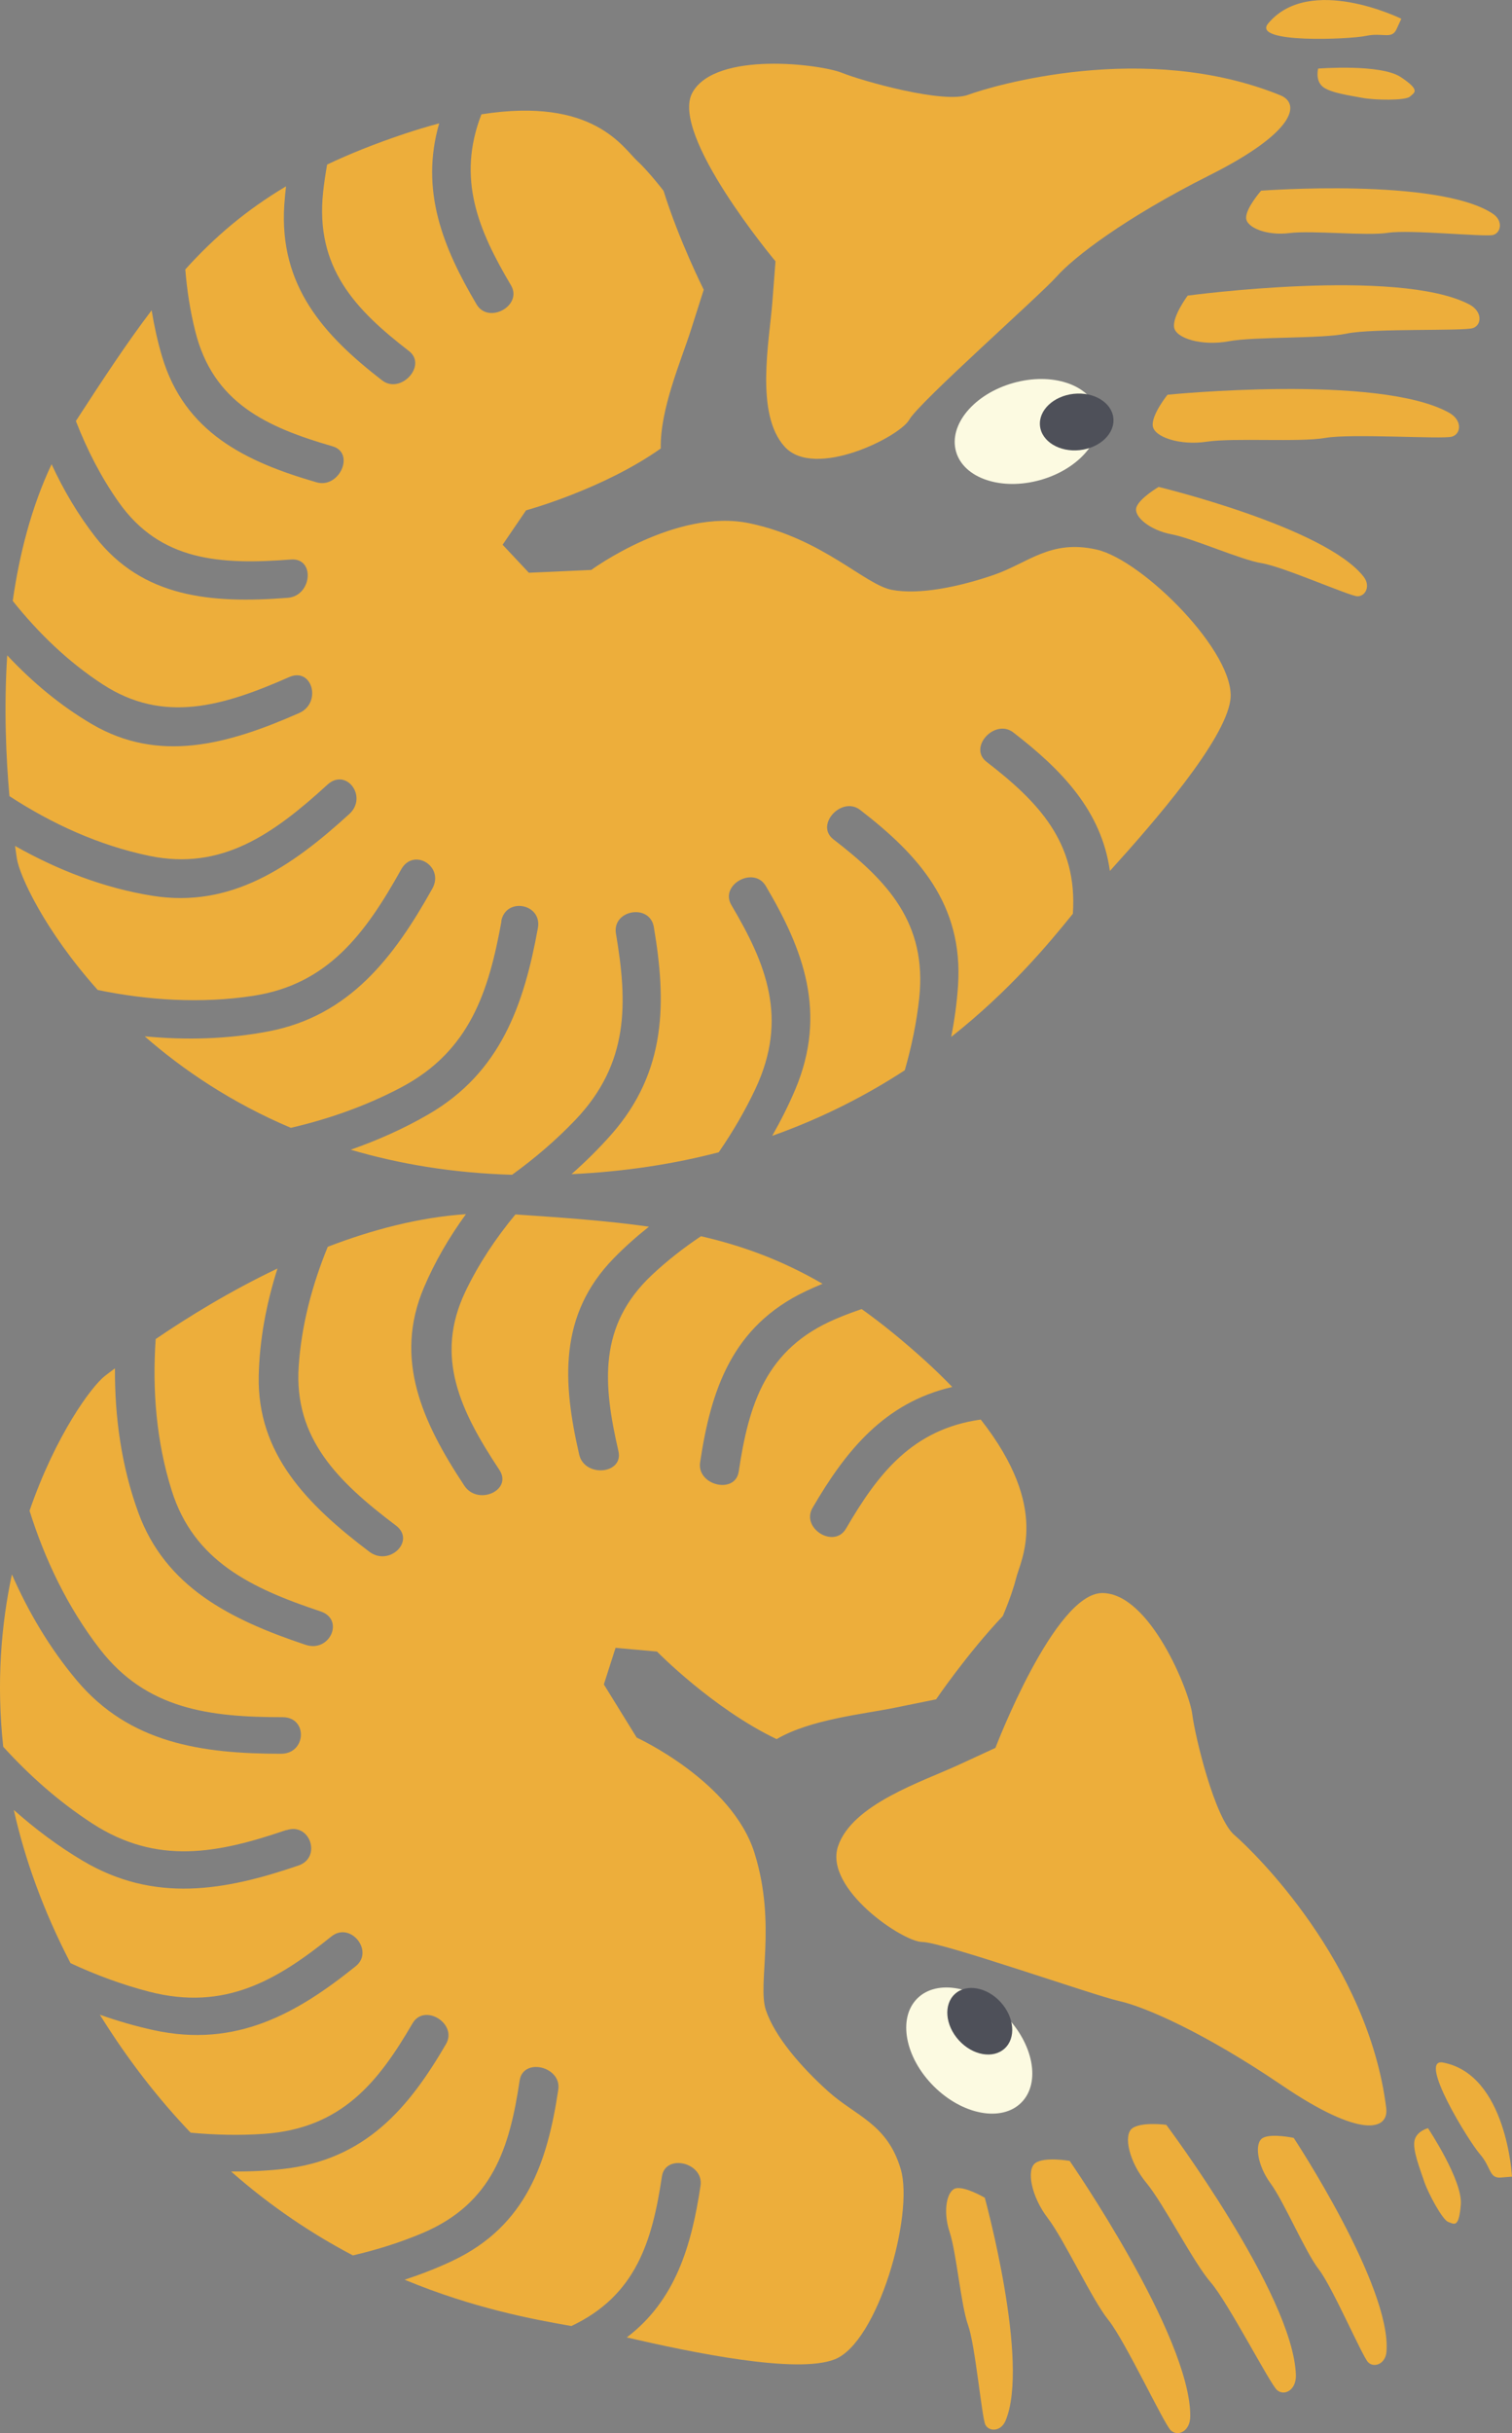 <?xml version="1.0" encoding="UTF-8"?>
<svg id="Layer_1" xmlns="http://www.w3.org/2000/svg" version="1.1" viewBox="0 0 215.99 347.33">
  <rect x="0" y="0" width="215.99" height="347.33" fill="#808080" stroke="none"/>
  <!-- Generator: Adobe Illustrator 29.5.0, SVG Export Plug-In . SVG Version: 2.1.0 Build 137)  -->
  <defs>
    <style>
      .st0 {
        fill: #4e5059;
      }

      .st1 {
        fill: #edae3b;
      }

      .st2 {
        fill: #fcfae1;
      }
    </style>
  </defs>
  <path class="st1" d="M142.2,249.5s8.43-22.09,15.26-22.09,12.45,14.06,12.85,17.27c.4,3.21,3.21,14.86,6.02,17.27s19.1,18.23,21.69,38.96c.4,3.21-3.61,4.42-14.86-3.21s-19.68-11.25-23.29-12.05c-3.61-.8-25.3-8.43-28.11-8.43s-14.06-7.63-12.05-13.65,12.05-9.24,17.27-11.65l5.22-2.41h0Z"/>
  <ellipse class="st2" cx="138.46" cy="292.72" rx="7.19" ry="10.51" transform="translate(-166.43 183.64) rotate(-45)"/>
  <path class="st1" d="M215.99,310.72s-.74-14.58-9.86-16.29c-3.67-.69,3.67,11.24,5.28,13.08s1.3,3.46,2.94,3.34l1.64-.13h0Z"/>
  <path class="st1" d="M203.99,303.8s4.97,7.45,4.69,10.91c-.28,3.45-.97,2.76-1.79,2.48-.83-.28-2.9-4.14-3.45-5.8-.55-1.66-1.66-4.42-1.38-5.8.28-1.38,1.93-1.79,1.93-1.79h0Z"/>
  <path class="st1" d="M184.81,305.19s13.97,21.15,13.25,30.51c-.14,1.79-1.79,2.35-2.62,1.52-.83-.83-5.11-10.77-7.04-13.25-1.93-2.48-4.97-9.66-6.9-12.29-1.93-2.62-2.35-5.8-1.1-6.49,1.24-.69,4.42,0,4.42,0h-.01Z"/>
  <path class="st1" d="M166.61,303.33s18.12,24.19,18.51,35.69c.07,2.2-1.69,3.07-2.71,2.15s-7.01-12.55-9.46-15.36c-2.45-2.81-6.72-11.22-9.18-14.19-2.47-2.98-3.33-6.8-2.04-7.79,1.29-.98,4.88-.51,4.88-.51h0Z"/>
  <path class="st1" d="M40.89,261.24c-9.7,3.31-18.43,5.09-27.74-.96-4.72-3.07-8.95-6.81-12.69-10.93-.99-9.1-.3-17.4,1.24-24.6,2.38,5.42,5.45,10.6,9.31,15.18,7.52,8.91,17.81,10.42,29.14,10.42,3.62,0,3.86-5.22.22-5.22-10.46,0-19.44-1.13-26.08-9.69-4.61-5.95-7.87-12.78-10.07-19.78,3.73-10.82,8.88-17.8,10.8-19.27.35-.26.82-.63,1.4-1.06-.04,6.95.93,13.99,3.33,20.57,3.88,10.64,13.12,15.3,23.91,18.9,3.45,1.15,5.6-3.61,2.14-4.77-9.97-3.32-18.11-7.21-21.27-17.25-2.21-7.01-2.79-14.41-2.29-21.63,4.45-3.03,10.49-6.78,17.4-10.07-1.59,4.99-2.57,10.15-2.68,15.33-.24,11.09,6.85,18.34,15.8,25.1,2.86,2.16,6.67-1.57,3.8-3.74-8.27-6.24-14.59-12.42-13.89-22.73.39-5.85,1.91-11.6,4.15-17.06,6.28-2.42,13.01-4.2,19.74-4.66-2.4,3.3-4.45,6.81-6.01,10.49-4.32,10.2-.25,19.17,5.78,28.27,1.93,2.91,6.94.66,5-2.26-5.57-8.41-9.31-16.14-4.84-25.47,1.88-3.92,4.32-7.59,7.14-10.99,7.13.48,13.36.93,19.07,1.75-1.78,1.41-3.47,2.91-5.03,4.51-7.88,8.08-7.32,17.68-4.93,28.03.76,3.3,6.37,2.81,5.6-.51-2.21-9.56-2.91-17.91,4.79-25.14,2.15-2.02,4.51-3.86,7-5.53,6.02,1.38,11.63,3.46,17.37,6.79-.82.34-1.64.7-2.44,1.08-10.49,4.99-13.5,14.06-15.05,24.41-.49,3.3,5.03,4.62,5.52,1.3,1.43-9.56,3.84-17.52,13.85-21.77,1.21-.52,2.45-.98,3.71-1.41,2.92,2.08,5.92,4.52,9.08,7.38,1.42,1.29,2.69,2.53,3.86,3.74-9.67,2.24-15.2,9.08-19.96,17.26-1.69,2.9,3.08,5.88,4.78,2.96,4.59-7.88,9.49-14.19,19.25-15.57,10.05,12.8,5.66,20.03,5.02,22.76-.21.88-.83,2.84-1.87,5.29-5.1,5.38-9.53,11.89-9.53,11.89l-5.9,1.2c-4.52.92-12.04,1.65-16.88,4.48-9.14-4.37-17.09-12.5-17.09-12.5l-5.92-.53-1.67,5.22,4.69,7.59s13.65,6.25,16.84,16.51.35,18.66,1.62,22.41c1.27,3.76,5,8.09,8.92,11.61s8.42,4.58,10.34,11.08-3.25,24.72-9.44,27.15c-5.44,2.13-20.34-.97-29.7-3.13,6.9-5.23,9.25-13,10.54-21.67.49-3.3-5.03-4.62-5.52-1.3-1.38,9.25-3.71,16.99-12.93,21.34-5.42-.94-14.02-2.54-23.82-6.61,2.37-.78,4.69-1.68,6.9-2.73,10.49-4.99,13.5-14.06,15.05-24.41.49-3.3-5.03-4.62-5.52-1.3-1.43,9.56-3.84,17.52-13.85,21.77-3.19,1.35-6.54,2.4-9.97,3.2-5.69-2.99-11.61-6.88-17.4-11.98,2.47.02,4.92-.08,7.35-.35,11.84-1.29,18.06-8.75,23.35-17.84,1.69-2.9-3.08-5.88-4.78-2.96-4.89,8.4-10.13,15.01-21.24,15.78-3.46.24-6.96.16-10.46-.17-4.52-4.73-8.9-10.29-12.97-16.84,2.53.89,5.1,1.64,7.71,2.21,11.76,2.56,20.44-2.38,28.84-9.13,2.68-2.15-.76-6.42-3.46-4.26-7.76,6.23-15.2,10.7-26.06,7.89-3.85-1-7.61-2.39-11.22-4.07-3.94-7.59-6.54-14.91-8.1-21.87,3.04,2.7,6.32,5.16,9.82,7.24,10.26,6.1,20.35,4.28,30.85.69,3.35-1.15,1.64-6.2-1.72-5.04l-.03-.02Z"/>
  <path class="st1" d="M110.77,37.29s-15.18-18.13-11.85-24.09c3.33-5.96,18.34-4.02,21.34-2.81s14.54,4.44,18.02,3.15c3.47-1.28,25.22-7.79,44.59.05,3,1.21,2.1,5.31-10.05,11.41-12.14,6.1-19.41,11.7-21.87,14.47-2.46,2.76-19.69,17.98-21.06,20.44-1.37,2.45-13.51,8.56-17.79,3.87-4.28-4.69-2.2-15.02-1.76-20.76l.44-5.73h-.01Z"/>
  <ellipse class="st2" cx="146.68" cy="61.59" rx="10.51" ry="7.19" transform="translate(-11.24 42.38) rotate(-15.84)"/>
  <path class="st1" d="M200.18,2.68s-13.09-6.45-19.03.68c-2.39,2.87,11.6,2.27,13.99,1.76,2.38-.51,3.66.55,4.35-.94,0,0,.69-1.5.69-1.5Z"/>
  <path class="st1" d="M188.3,9.79s8.93-.71,11.81,1.22c2.88,1.92,1.94,2.19,1.3,2.78s-5.03.51-6.74.19c-1.72-.33-4.66-.71-5.74-1.62-1.07-.91-.63-2.56-.63-2.56h0Z"/>
  <path class="st1" d="M180.15,27.22s25.27-1.9,33.1,3.29c1.5,1,1.17,2.71.05,3.03-1.13.32-11.89-.79-15-.31s-10.86-.37-14.09.04c-3.23.41-6.21-.78-6.2-2.2,0-1.42,2.15-3.86,2.15-3.86h0Z"/>
  <path class="st1" d="M169.66,42.2s29.95-4.04,40.18,1.23c1.96,1.01,1.86,2.97.56,3.41-1.3.45-14.37,0-18.02.78-3.65.77-13.07.4-16.87,1.1-3.8.7-7.56-.41-7.79-2.01s1.94-4.51,1.94-4.51h0Z"/>
  <path class="st1" d="M166.78,56.35s30.15-3.03,40.21,2.56c1.93,1.07,1.75,3.02.43,3.42s-14.4-.47-18.08.18-13.1-.04-16.94.54-7.56-.66-7.73-2.27c-.17-1.61,2.11-4.43,2.11-4.43Z"/>
  <path class="st1" d="M165.51,69.51s23.72,5.72,29.28,12.81c1.06,1.36.23,2.84-.9,2.8-1.13-.04-10.64-4.24-13.64-4.72s-9.83-3.55-12.91-4.13c-3.09-.58-5.44-2.55-5-3.85.44-1.31,3.17-2.91,3.17-2.91h0Z"/>
  <path class="st1" d="M71.64,131.48c-1.83,10.08-4.53,18.58-14.36,23.76-4.98,2.63-10.31,4.5-15.73,5.76-8.43-3.57-15.34-8.22-20.88-13.06,5.9.56,11.91.41,17.79-.73,11.44-2.23,17.78-10.48,23.3-20.36,1.76-3.16-2.68-5.91-4.45-2.74-5.1,9.14-10.46,16.43-21.17,18.05-7.44,1.13-14.99.64-22.18-.84-7.63-8.53-11.22-16.42-11.56-18.82-.06-.43-.15-1.03-.25-1.74,6.05,3.42,12.67,6,19.59,7.11,11.18,1.8,19.76-4,28.16-11.67,2.68-2.45-.43-6.65-3.12-4.19-7.76,7.09-15.12,12.3-25.43,10.17-7.19-1.49-13.94-4.58-20-8.53-.48-5.36-.81-12.47-.32-20.1,3.58,3.82,7.61,7.19,12.08,9.81,9.57,5.61,19.35,2.96,29.62-1.57,3.28-1.44,1.88-6.59-1.41-5.14-9.48,4.18-17.96,6.68-26.62,1.06-4.92-3.19-9.2-7.32-12.88-11.93.95-6.66,2.67-13.41,5.55-19.51,1.71,3.7,3.78,7.2,6.23,10.35,6.8,8.74,16.62,9.56,27.5,8.72,3.48-.27,3.96-5.74.46-5.47-10.06.77-18.63.27-24.6-8.18-2.51-3.55-4.52-7.47-6.12-11.59,3.89-5.99,7.32-11.21,10.82-15.8.37,2.24.85,4.44,1.49,6.59,3.22,10.82,11.88,15.01,22.07,17.96,3.26.94,5.56-4.19,2.28-5.14-9.42-2.73-17.06-6.19-19.61-16.44-.72-2.87-1.18-5.82-1.42-8.81,4.14-4.59,8.69-8.47,14.39-11.86-.1.89-.19,1.77-.25,2.66-.76,11.6,5.7,18.65,13.98,25.04,2.64,2.04,6.49-2.14,3.83-4.19-7.65-5.9-13.42-11.89-12.26-22.7.14-1.31.34-2.62.57-3.92,3.24-1.54,6.83-2.97,10.87-4.33,1.82-.61,3.52-1.12,5.14-1.55-2.76,9.54.52,17.69,5.34,25.84,1.71,2.89,6.63.17,4.91-2.73-4.65-7.85-7.77-15.2-4.22-24.4,16.07-2.54,20.25,4.82,22.32,6.71.67.61,2.07,2.11,3.7,4.21,2.21,7.08,5.74,14.12,5.74,14.12l-1.83,5.74c-1.4,4.4-4.43,11.31-4.31,16.92-8.27,5.85-19.24,8.83-19.24,8.83l-3.35,4.91,3.75,4,8.91-.4s12.1-8.87,22.62-6.66c10.51,2.21,16.46,8.79,20.36,9.51,3.9.72,9.5-.42,14.49-2.13,4.98-1.71,8.1-5.12,14.72-3.63,6.61,1.49,20.01,14.88,19.11,21.47-.79,5.79-10.76,17.29-17.21,24.41-1.2-8.58-6.85-14.41-13.79-19.77-2.64-2.04-6.49,2.14-3.83,4.19,7.4,5.71,13.03,11.52,12.33,21.69-3.46,4.28-9.05,11.01-17.38,17.58.48-2.45.82-4.91.98-7.36.76-11.6-5.7-18.65-13.98-25.04-2.64-2.04-6.49,2.14-3.83,4.19,7.65,5.9,13.42,11.89,12.26,22.7-.37,3.44-1.09,6.88-2.06,10.27-5.39,3.51-11.66,6.78-18.94,9.36,1.22-2.14,2.33-4.34,3.28-6.58,4.64-10.97,1.16-20.03-4.2-29.09-1.71-2.89-6.63-.17-4.91,2.73,4.95,8.36,8.17,16.16,3.43,26.24-1.48,3.14-3.25,6.16-5.24,9.05-6.33,1.65-13.33,2.76-21.03,3.12,2.01-1.77,3.92-3.66,5.68-5.65,7.96-9.02,7.88-19.01,6.08-29.63-.57-3.39-5.98-2.46-5.41.95,1.66,9.82,1.94,18.49-5.81,26.6-2.75,2.88-5.79,5.48-9.03,7.82-8.55-.25-16.21-1.56-23.05-3.58,3.84-1.34,7.58-3,11.11-5.05,10.33-5.99,13.65-15.69,15.63-26.6.63-3.49-4.61-4.46-5.24-.95l.04-.04Z"/>
  <ellipse class="st0" cx="153.8" cy="60.24" rx="5.27" ry="4.04" transform="translate(-5.64 17.1) rotate(-6.25)"/>
  <path class="st1" d="M152.81,308.48s17.25,24.92,17.22,36.42c0,2.2-1.8,2.99-2.79,2.03-.99-.96-6.55-12.83-8.9-15.74-2.35-2.91-6.31-11.48-8.67-14.56s-3.08-6.93-1.76-7.86,4.9-.3,4.9-.3h0Z"/>
  <path class="st1" d="M140.68,313.74s6.47,23.53,2.96,31.82c-.67,1.59-2.37,1.58-2.88.57s-1.44-11.36-2.47-14.22c-1.03-2.86-1.65-10.32-2.64-13.3-.99-2.98-.4-5.99.95-6.24,1.36-.24,4.08,1.36,4.08,1.36h0Z"/>
  <ellipse class="st0" cx="139.96" cy="288.54" rx="4.04" ry="5.27" transform="translate(-157.79 169.42) rotate(-42.32)"/>
</svg>
